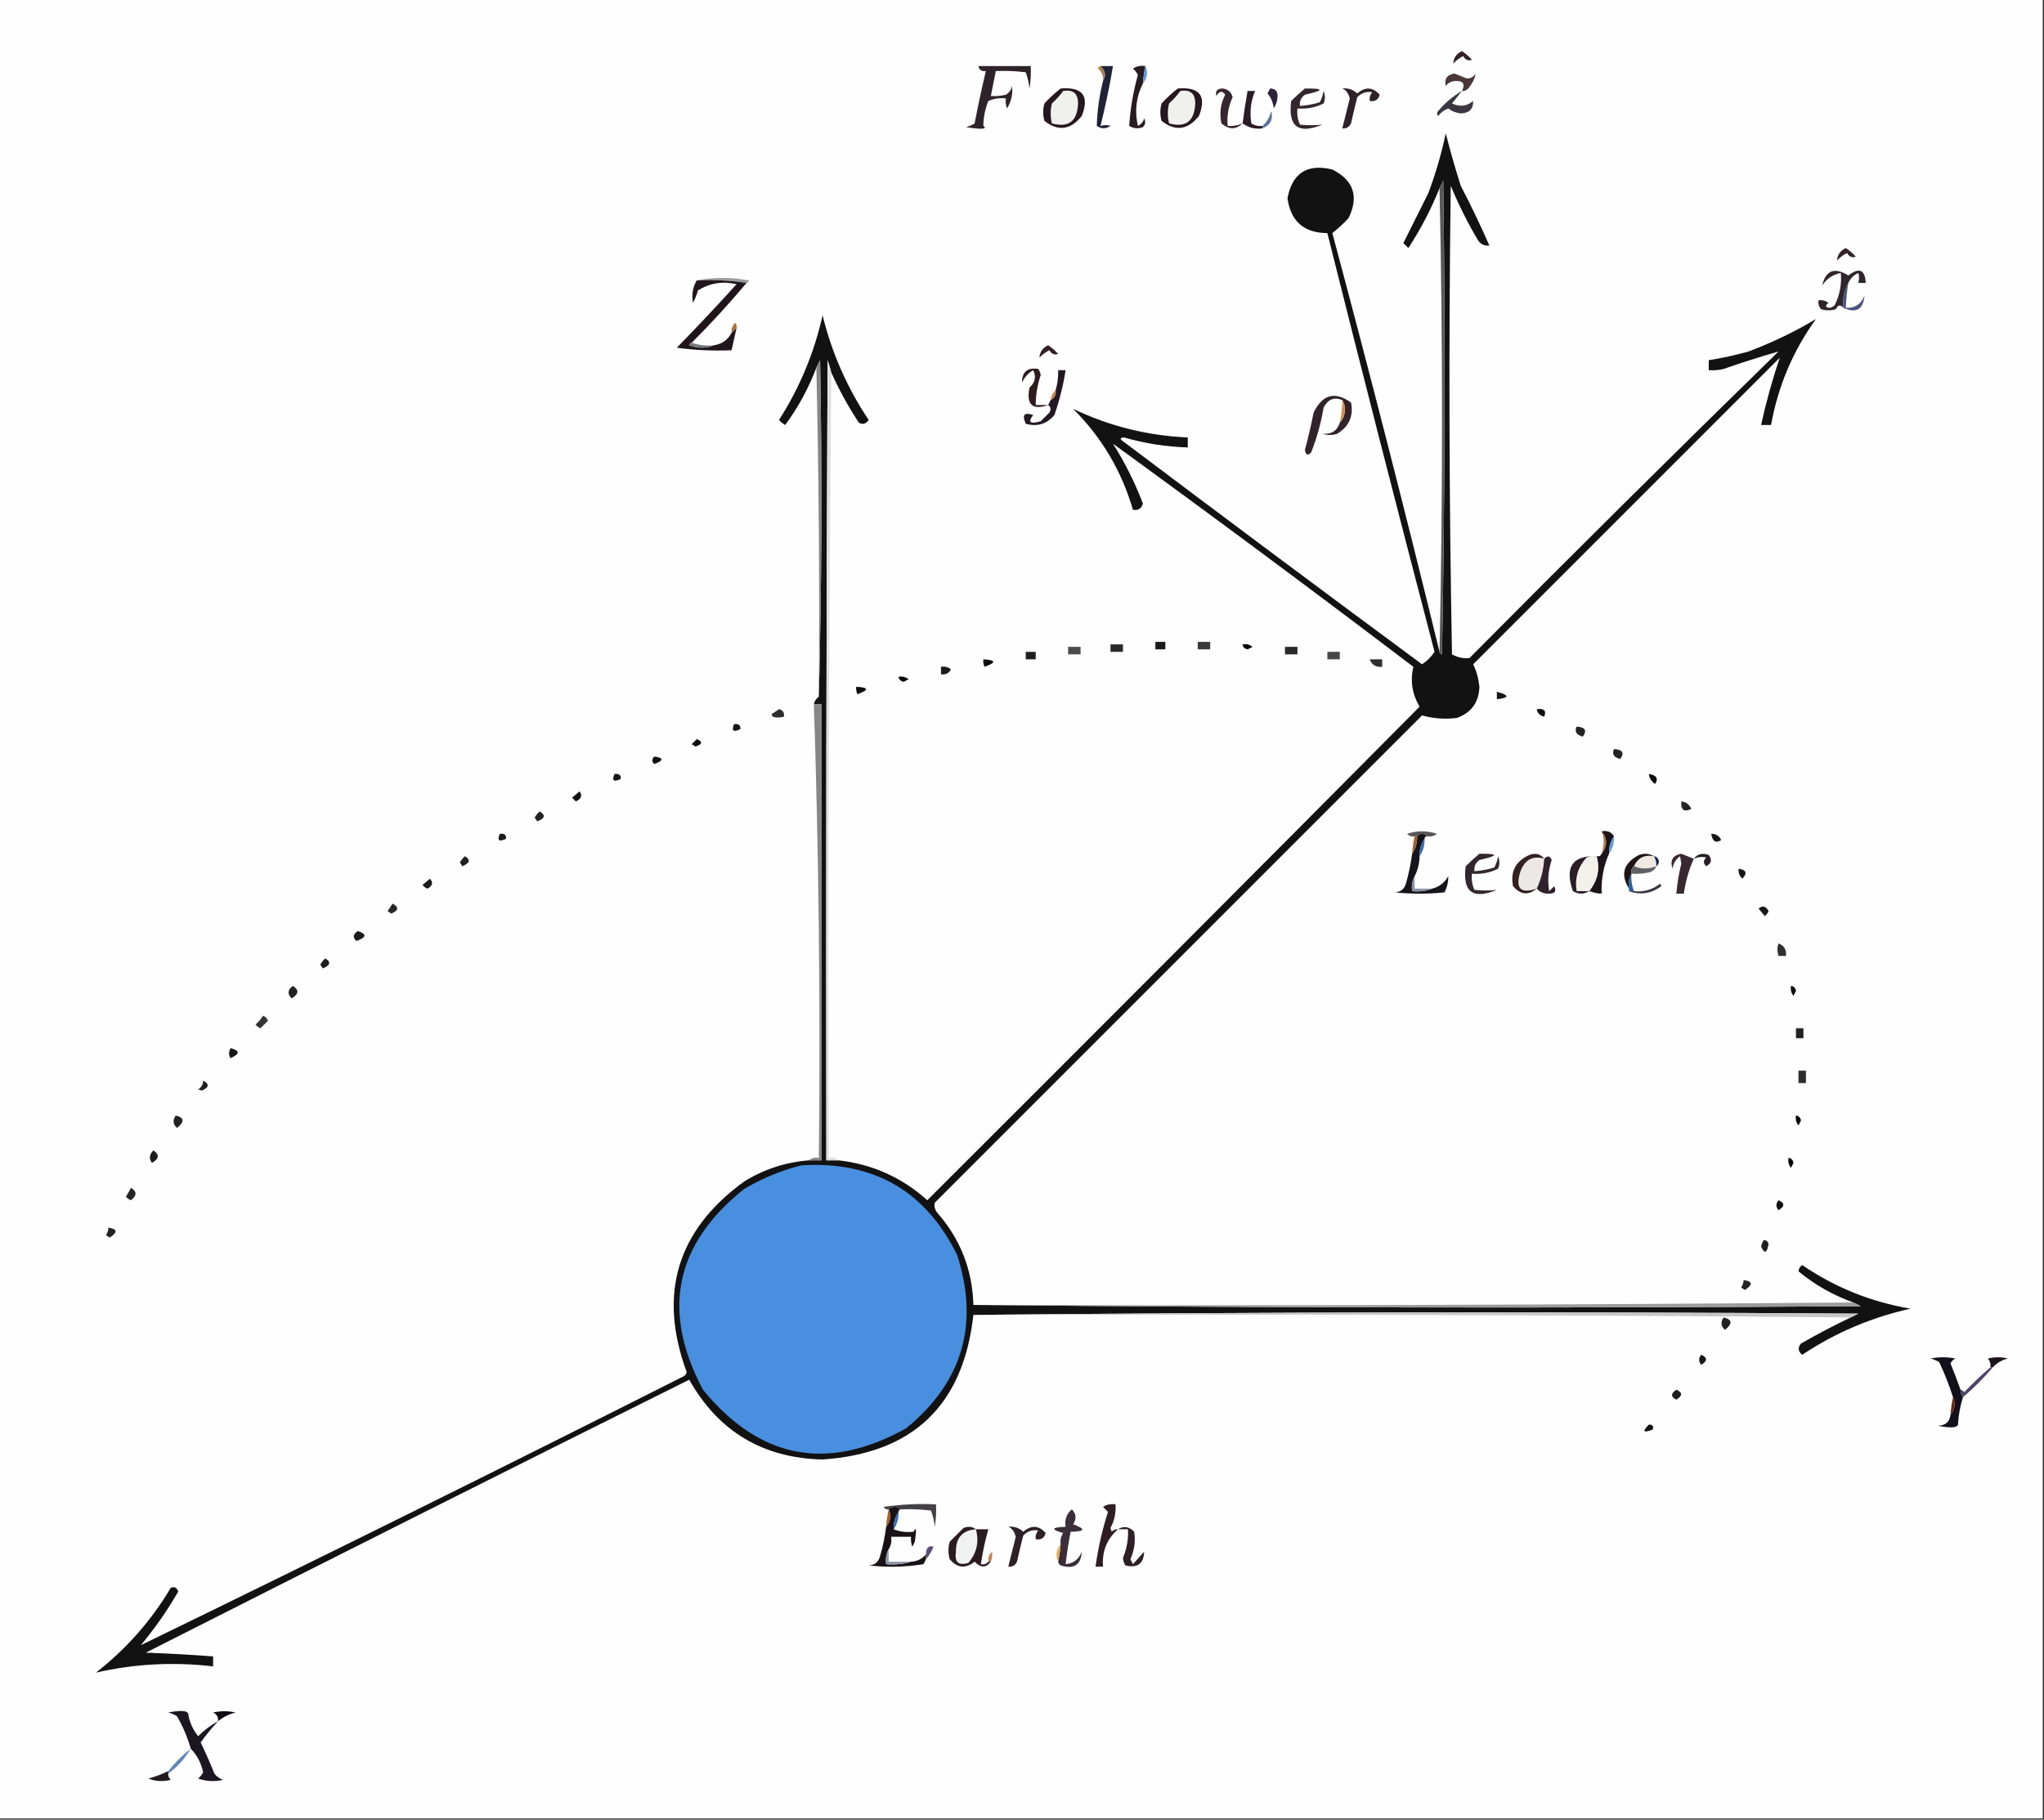 <?xml version="1.0" encoding="UTF-8"?>
<!DOCTYPE svg PUBLIC "-//W3C//DTD SVG 1.1//EN" "http://www.w3.org/Graphics/SVG/1.1/DTD/svg11.dtd">
<svg xmlns="http://www.w3.org/2000/svg" version="1.1" width="820px" height="730px" style="shape-rendering:geometricPrecision; text-rendering:geometricPrecision; image-rendering:optimizeQuality; fill-rule:evenodd; clip-rule:evenodd" xmlns:xlink="http://www.w3.org/1999/xlink">
<rect width="100%" height="100%" fill="#333333" stroke="none"/>
<g><path style="opacity:1" fill="#fefefe" d="M -0.5,-0.5 C 272.833,-0.5 546.167,-0.5 819.5,-0.5C 819.5,242.833 819.5,486.167 819.5,729.5C 546.167,729.5 272.833,729.5 -0.5,729.5C -0.5,486.167 -0.5,242.833 -0.5,-0.5 Z"/></g>
<g><path style="opacity:1" fill="#322127" d="M 586.5,20.5 C 587.962,21.458 589.295,22.624 590.5,24C 589.004,24.507 587.837,24.007 587,22.5C 585.488,23.257 584.154,24.257 583,25.5C 583.112,23.203 584.278,21.536 586.5,20.5 Z"/></g>
<g><path style="opacity:1" fill="#291c21" d="M 459.5,26.5 C 459.007,28.806 458.674,31.139 458.5,33.5C 455.795,38.84 455.128,44.507 456.5,50.5C 457.799,49.91 458.632,48.91 459,47.5C 459.684,48.784 459.517,49.95 458.5,51C 456.559,51.743 454.726,51.576 453,50.5C 453.456,43.597 454.623,36.764 456.5,30C 455.978,29.05 455.311,28.216 454.5,27.5C 456.045,26.548 457.712,26.215 459.5,26.5 Z"/></g>
<g><path style="opacity:1" fill="#2f232a" d="M 392.5,26.5 C 399.5,26.5 406.5,26.5 413.5,26.5C 413.665,29.518 413.498,32.518 413,35.5C 412.764,33.236 412.264,31.069 411.5,29C 407.514,28.501 403.514,28.334 399.5,28.5C 398.833,31.833 398.167,35.167 397.5,38.5C 399.527,38.662 401.527,38.495 403.5,38C 404.849,37.228 405.682,36.061 406,34.5C 406.388,37.685 405.721,40.685 404,43.5C 403.51,42.207 403.343,40.873 403.5,39.5C 401.076,39.192 398.743,39.526 396.5,40.5C 395.198,43.708 394.531,47.041 394.5,50.5C 396.233,51.84 393.9,52.007 387.5,51C 388.766,50.691 389.933,50.191 391,49.5C 392.345,42.454 393.845,35.454 395.5,28.5C 393.821,28.715 392.821,28.048 392.5,26.5 Z"/></g>
<g><path style="opacity:1" fill="#ac8153" d="M 441.5,26.5 C 443.51,28.317 443.843,30.317 442.5,32.5C 442.672,30.508 442.005,28.841 440.5,27.5C 440.624,26.893 440.957,26.56 441.5,26.5 Z"/></g>
<g><path style="opacity:1" fill="#483736" d="M 586.5,36.5 C 587.968,33.613 586.968,32.279 583.5,32.5C 582.006,32.709 580.839,33.376 580,34.5C 579.341,31.647 580.508,29.98 583.5,29.5C 585.167,30.167 586.833,30.833 588.5,31.5C 590.029,31.471 591.196,30.805 592,29.5C 591.602,31.631 590.602,33.631 589,35.5C 588.329,36.252 587.496,36.586 586.5,36.5 Z"/></g>
<g><path style="opacity:1" fill="#5d9ad6" d="M 459.5,26.5 C 460.645,28.953 460.312,31.287 458.5,33.5C 458.674,31.139 459.007,28.806 459.5,26.5 Z"/></g>
<g><path style="opacity:1" fill="#2a1b25" d="M 506.5,50.5 C 506.5,50.833 506.5,51.167 506.5,51.5C 503.487,51.893 500.82,51.226 498.5,49.5C 499.059,45.147 499.725,40.814 500.5,36.5C 501.5,36.5 502.5,36.5 503.5,36.5C 501.778,40.616 501.278,44.95 502,49.5C 503.356,50.38 504.856,50.714 506.5,50.5 Z"/></g>
<g><path style="opacity:1" fill="#2e2339" d="M 509.5,35.5 C 511.722,35.559 512.722,36.725 512.5,39C 512.375,40.627 511.875,42.127 511,43.5C 510.767,41.22 509.934,39.22 508.5,37.5C 508.863,36.816 509.196,36.15 509.5,35.5 Z"/></g>
<g><path style="opacity:1" fill="#32272e" d="M 523.5,35.5 C 531.322,35.413 531.322,36.246 523.5,38C 521.963,39.11 521.297,40.61 521.5,42.5C 524.216,42.322 526.883,41.822 529.5,41C 530.227,39.601 530.727,38.101 531,36.5C 531.667,38.167 531.667,39.833 531,41.5C 527.715,43.137 524.215,43.804 520.5,43.5C 520.244,45.792 520.577,47.959 521.5,50C 524.54,50.32 527.54,50.32 530.5,50C 520.821,53.983 516.654,50.816 518,40.5C 519.812,38.7 521.645,37.033 523.5,35.5 Z"/></g>
<g><path style="opacity:1" fill="#26181e" d="M 425.5,35.5 C 434.303,34.788 437.137,38.455 434,46.5C 429.51,52.143 424.51,52.81 419,48.5C 418.333,46.167 418.333,43.833 419,41.5C 421.063,39.266 423.229,37.266 425.5,35.5 Z"/></g>
<g><path style="opacity:1" fill="#f0f0ec" d="M 426.5,36.5 C 430.513,35.832 432.513,37.499 432.5,41.5C 432.175,48.682 428.675,51.348 422,49.5C 421.333,46.833 421.333,44.167 422,41.5C 423.707,39.962 425.207,38.296 426.5,36.5 Z"/></g>
<g><path style="opacity:1" fill="#26181e" d="M 472.5,35.5 C 481.303,34.788 484.137,38.455 481,46.5C 476.51,52.143 471.51,52.81 466,48.5C 465.333,46.167 465.333,43.833 466,41.5C 468.063,39.266 470.229,37.266 472.5,35.5 Z"/></g>
<g><path style="opacity:1" fill="#f0f0ec" d="M 473.5,36.5 C 477.513,35.832 479.513,37.499 479.5,41.5C 479.175,48.682 475.675,51.348 469,49.5C 468.333,46.833 468.333,44.167 469,41.5C 470.707,39.962 472.207,38.296 473.5,36.5 Z"/></g>
<g><path style="opacity:1" fill="#36262f" d="M 498.5,49.5 C 495.859,52.072 493.026,52.072 490,49.5C 489.148,45.482 489.648,41.649 491.5,38C 490.352,36.274 489.185,36.441 488,38.5C 487.462,36.527 488.296,35.527 490.5,35.5C 492.609,35.775 493.942,36.942 494.5,39C 492.815,42.638 492.149,46.471 492.5,50.5C 494.621,50.675 496.621,50.341 498.5,49.5 Z"/></g>
<g><path style="opacity:1" fill="#2e2127" d="M 538.5,35.5 C 540.827,35.247 542.827,35.914 544.5,37.5C 547.718,34.715 550.718,34.882 553.5,38C 552.968,40.02 551.635,40.853 549.5,40.5C 549.33,39.178 549.663,38.011 550.5,37C 548.212,36.583 546.212,37.249 544.5,39C 543.617,42.45 542.784,45.95 542,49.5C 541.29,50.973 540.124,51.64 538.5,51.5C 539.48,47.525 540.48,43.525 541.5,39.5C 540.923,37.346 539.923,36.012 538.5,35.5 Z"/></g>
<g><path style="opacity:1" fill="#3a3642" d="M 586.5,36.5 C 585.19,38.148 583.857,39.814 582.5,41.5C 585.612,42.983 588.445,42.65 591,40.5C 591.112,43.723 589.446,45.389 586,45.5C 584.135,45.294 582.468,44.628 581,43.5C 579.395,44.101 578.062,45.101 577,46.5C 576.333,45.833 576.333,45.167 577,44.5C 579.766,41.223 582.933,38.557 586.5,36.5 Z"/></g>
<g><path style="opacity:1" fill="#212236" d="M 441.5,26.5 C 443.167,26.5 444.833,26.5 446.5,26.5C 445.151,34.563 443.484,42.563 441.5,50.5C 443.109,50.094 444.443,50.094 445.5,50.5C 443.647,51.76 441.814,51.76 440,50.5C 440.178,44.442 441.011,38.442 442.5,32.5C 443.843,30.317 443.51,28.317 441.5,26.5 Z"/></g>
<g><path style="opacity:1" fill="#5e709e" d="M 506.5,51.5 C 506.5,51.167 506.5,50.833 506.5,50.5C 508.27,48.887 509.436,46.887 510,44.5C 510.864,47.813 509.698,50.146 506.5,51.5 Z"/></g>
<g><path style="opacity:1" fill="#121212" d="M 390.5,523.5 C 508.999,524.666 627.666,524.833 746.5,524C 745.473,523.487 744.473,522.987 743.5,522.5C 735.38,519.61 728.047,515.443 721.5,510C 721.63,508.941 722.13,508.108 723,507.5C 736.191,516.509 750.691,522.343 766.5,525C 750.862,528.437 736.362,534.603 723,543.5C 721.318,542.135 721.151,540.635 722.5,539C 729.067,535.217 735.734,531.717 742.5,528.5C 743.473,528.013 744.473,527.513 745.5,527C 626.999,526.167 508.666,526.334 390.5,527.5C 386.47,563.698 366.303,583.031 330,585.5C 306.057,584.949 288.223,574.282 276.5,553.5C 203.678,589.744 131.011,626.244 58.5,663C 67.52,663.319 76.52,663.819 85.5,664.5C 85.5,665.833 85.5,667.167 85.5,668.5C 69.596,666.637 53.929,667.47 38.5,671C 50.674,661.498 60.674,650.165 68.5,637C 69.965,636.399 70.965,636.899 71.5,638.5C 67.116,646.103 62.116,653.27 56.5,660C 129.299,624.601 201.966,588.601 274.5,552C 274.957,551.586 275.291,551.086 275.5,550.5C 263.921,519.08 271.588,493.58 298.5,474C 306.502,469.055 315.168,466.221 324.5,465.5C 326.167,465.5 327.833,465.5 329.5,465.5C 329.5,404.5 329.5,343.5 329.5,282.5C 328.5,282.5 327.5,282.5 326.5,282.5C 326.782,281.222 327.449,280.222 328.5,279.5C 329.665,234.669 329.831,189.669 329,144.5C 328.487,145.527 327.987,146.527 327.5,147.5C 324.375,155.752 320.208,163.419 315,170.5C 314.075,169.953 313.242,169.287 312.5,168.5C 320.794,155.573 326.627,141.573 330,126.5C 333.699,141.566 339.865,155.566 348.5,168.5C 347.295,170.138 345.962,170.471 344.5,169.5C 340.313,163.127 336.647,156.461 333.5,149.5C 333.108,147.821 332.608,146.154 332,144.5C 331.5,251.499 331.333,358.499 331.5,465.5C 333.167,465.5 334.833,465.5 336.5,465.5C 350.083,467.078 361.916,472.411 372,481.5C 438.014,415.653 503.847,349.653 569.5,283.5C 566.524,278.462 565.691,273.129 567,267.5C 526.993,237.119 486.826,207.285 446.5,178C 451.291,185.582 455.291,193.582 458.5,202C 457.968,204.02 456.635,204.853 454.5,204.5C 449.969,188.936 441.969,175.436 430.5,164C 444.921,170.939 460.254,174.772 476.5,175.5C 476.5,176.833 476.5,178.167 476.5,179.5C 467.827,179.237 459.327,177.904 451,175.5C 449.278,175.611 449.112,176.111 450.5,177C 490.359,207.026 530.359,236.859 570.5,266.5C 572.527,265.139 574.194,263.473 575.5,261.5C 560.85,205.566 546.517,149.566 532.5,93.5C 523.149,93.486 517.816,88.819 516.5,79.5C 518.442,69.401 524.442,65.567 534.5,68C 543.059,72.343 545.225,78.843 541,87.5C 538.957,89.712 536.791,91.712 534.5,93.5C 549.458,149.333 563.792,205.333 577.5,261.5C 577.56,262.043 577.893,262.376 578.5,262.5C 579.667,199.169 579.833,135.836 579,72.5C 578.487,73.527 577.987,74.527 577.5,75.5C 574.139,83.887 569.973,91.887 565,99.5C 564.333,98.833 563.667,98.167 563,97.5C 566.245,91.01 569.578,84.343 573,77.5C 575.943,69.672 578.276,61.672 580,53.5C 581.789,60.536 583.789,67.536 586,74.5C 590.123,82.411 593.956,90.411 597.5,98.5C 595.61,98.704 594.11,98.037 593,96.5C 588.806,89.445 585.139,82.112 582,74.5C 581.167,137.169 581.333,199.836 582.5,262.5C 584.735,263.752 587.069,264.252 589.5,264C 630.528,222.639 671.861,181.639 713.5,141C 706.204,143.097 698.871,145.43 691.5,148C 689.527,148.495 687.527,148.662 685.5,148.5C 685.5,147.167 685.5,145.833 685.5,144.5C 690.859,143.666 696.193,142.5 701.5,141C 711.072,137.377 720.072,133.044 728.5,128C 719.299,140.758 713.299,154.925 710.5,170.5C 709.167,170.5 707.833,170.5 706.5,170.5C 708.528,161.265 711.028,152.265 714,143.5C 673,184.5 632,225.5 591,266.5C 592.321,269.206 593.154,272.206 593.5,275.5C 593.317,281.701 590.317,285.868 584.5,288C 579.677,288.609 575.01,288.276 570.5,287C 505.333,352.167 440.167,417.333 375,482.5C 374.685,483.908 375.018,485.241 376,486.5C 385.27,497.048 390.103,509.382 390.5,523.5 Z"/></g>
<g><path style="opacity:1" fill="#585858" d="M 577.5,261.5 C 578.833,199.5 578.833,137.5 577.5,75.5C 577.987,74.527 578.487,73.527 579,72.5C 579.833,135.836 579.667,199.169 578.5,262.5C 577.893,262.376 577.56,262.043 577.5,261.5 Z"/></g>
<g><path style="opacity:1" fill="#322127" d="M 740.5,99.5 C 741.962,100.458 743.295,101.624 744.5,103C 743.004,103.507 741.837,103.007 741,101.5C 739.488,102.257 738.154,103.257 737,104.5C 737.112,102.203 738.278,100.536 740.5,99.5 Z"/></g>
<g><path style="opacity:1" fill="#2f252b" d="M 741.5,113.5 C 739.825,116.507 739.159,119.84 739.5,123.5C 738.352,122.105 737.352,122.272 736.5,124C 734.5,124.667 732.5,124.667 730.5,124C 729.663,122.989 729.33,121.822 729.5,120.5C 730.978,120.238 732.311,120.571 733.5,121.5C 732.106,122.687 732.273,123.354 734,123.5C 734.772,123.355 735.439,123.022 736,122.5C 738.053,118.414 738.887,114.08 738.5,109.5C 735.386,110.091 732.886,111.758 731,114.5C 732.465,108.421 735.965,107.088 741.5,110.5C 745.887,107.169 748.22,108.169 748.5,113.5C 747.5,113.5 746.5,113.5 745.5,113.5C 745.906,111.891 745.906,110.557 745.5,109.5C 743.625,110.409 742.292,111.743 741.5,113.5 Z"/></g>
<g><path style="opacity:1" fill="#9a9a9f" d="M 279.5,112.5 C 286.344,111.181 293.344,111.181 300.5,112.5C 300.376,113.107 300.043,113.44 299.5,113.5C 293.021,112.509 286.354,112.176 279.5,112.5 Z"/></g>
<g><path style="opacity:1" fill="#20151a" d="M 279.5,112.5 C 286.354,112.176 293.021,112.509 299.5,113.5C 292.535,121.8 285.202,129.8 277.5,137.5C 276.957,137.56 276.624,137.893 276.5,138.5C 279.98,139.806 283.313,139.806 286.5,138.5C 289.669,137.998 292.002,136.331 293.5,133.5C 294.167,132.833 294.833,132.167 295.5,131.5C 294.833,134.5 294.167,137.5 293.5,140.5C 286.137,140.831 278.803,140.497 271.5,139.5C 279.683,131.151 287.683,122.651 295.5,114C 289.877,112.724 284.71,113.557 280,116.5C 279.529,118.246 278.862,119.913 278,121.5C 277.424,118.228 277.924,115.228 279.5,112.5 Z"/></g>
<g><path style="opacity:1" fill="#4a537c" d="M 741.5,113.5 C 740.949,116.807 740.616,120.14 740.5,123.5C 744.17,123.673 746.67,122.007 748,118.5C 747.508,124.16 744.675,125.827 739.5,123.5C 739.159,119.84 739.825,116.507 741.5,113.5 Z"/></g>
<g><path style="opacity:1" fill="#b27038" d="M 295.5,131.5 C 294.833,132.167 294.167,132.833 293.5,133.5C 293.312,131.897 293.812,130.563 295,129.5C 295.464,130.094 295.631,130.761 295.5,131.5 Z"/></g>
<g><path style="opacity:1" fill="#757779" d="M 277.5,137.5 C 280.287,138.477 283.287,138.81 286.5,138.5C 283.313,139.806 279.98,139.806 276.5,138.5C 276.624,137.893 276.957,137.56 277.5,137.5 Z"/></g>
<g><path style="opacity:1" fill="#322127" d="M 420.5,138.5 C 421.962,139.458 423.295,140.624 424.5,142C 423.004,142.507 421.837,142.007 421,140.5C 419.488,141.257 418.154,142.257 417,143.5C 417.112,141.203 418.278,139.536 420.5,138.5 Z"/></g>
<g><path style="opacity:1" fill="#858585" d="M 328.5,279.5 C 328.832,235.33 328.499,191.33 327.5,147.5C 327.987,146.527 328.487,145.527 329,144.5C 329.831,189.669 329.665,234.669 328.5,279.5 Z"/></g>
<g><path style="opacity:1" fill="#dedede" d="M 333.5,149.5 C 332.501,254.332 332.167,359.332 332.5,464.5C 334.099,464.232 335.432,464.566 336.5,465.5C 334.833,465.5 333.167,465.5 331.5,465.5C 331.333,358.499 331.5,251.499 332,144.5C 332.608,146.154 333.108,147.821 333.5,149.5 Z"/></g>
<g><path style="opacity:1" fill="#2e1b20" d="M 420.5,162.5 C 414.158,164.665 411.658,162.332 413,155.5C 415.26,153.47 415.76,151.137 414.5,148.5C 412.473,149.693 410.973,151.36 410,153.5C 409.983,149.188 412.15,147.355 416.5,148C 417.059,148.725 417.392,149.558 417.5,150.5C 416.191,154.4 415.524,158.4 415.5,162.5C 417.167,162.5 418.833,162.5 420.5,162.5 Z"/></g>
<g><path style="opacity:1" fill="#ca8b48" d="M 423.5,156.5 C 423.771,158.38 423.104,159.713 421.5,160.5C 421.66,158.847 422.326,157.514 423.5,156.5 Z"/></g>
<g><path style="opacity:1" fill="#231922" d="M 420.5,162.5 C 420.833,161.833 421.167,161.167 421.5,160.5C 423.104,159.713 423.771,158.38 423.5,156.5C 424.265,153.904 424.599,151.237 424.5,148.5C 425.5,148.5 426.5,148.5 427.5,148.5C 426.533,154.64 425.033,160.64 423,166.5C 419.95,170.13 416.117,171.297 411.5,170C 409.912,166.425 410.912,165.258 414.5,166.5C 412.197,169.402 413.197,170.236 417.5,169C 418.667,167.833 419.833,166.667 421,165.5C 421.74,164.251 421.573,163.251 420.5,162.5 Z"/></g>
<g><path style="opacity:1" fill="#322229" d="M 537.5,169.5 C 538.94,168.054 539.607,166.221 539.5,164C 539.486,162.615 539.152,161.449 538.5,160.5C 535.267,159.156 532.767,160.156 531,163.5C 529.956,169.676 528.289,175.676 526,181.5C 524.658,182.902 523.824,182.569 523.5,180.5C 524.824,175.536 525.991,170.536 527,165.5C 530.589,158.188 535.589,156.855 542,161.5C 543.064,166.878 541.231,171.044 536.5,174C 534.5,174.667 532.5,174.667 530.5,174C 534.144,174.336 536.477,172.836 537.5,169.5 Z"/></g>
<g><path style="opacity:1" fill="#d58d46" d="M 538.5,160.5 C 539.152,161.449 539.486,162.615 539.5,164C 539.607,166.221 538.94,168.054 537.5,169.5C 538.159,166.545 538.492,163.545 538.5,160.5 Z"/></g>
<g><path style="opacity:1" fill="#282828" d="M 445.5,258.5 C 447.167,258.5 448.833,258.5 450.5,258.5C 450.5,259.5 450.5,260.5 450.5,261.5C 448.833,261.5 447.167,261.5 445.5,261.5C 445.5,260.5 445.5,259.5 445.5,258.5 Z"/></g>
<g><path style="opacity:1" fill="#1b1b1b" d="M 463.5,257.5 C 464.833,257.5 466.167,257.5 467.5,257.5C 467.5,258.5 467.5,259.5 467.5,260.5C 466.167,260.5 464.833,260.5 463.5,260.5C 463.5,259.5 463.5,258.5 463.5,257.5 Z"/></g>
<g><path style="opacity:1" fill="#000000" d="M 498.5,258.5 C 499.978,258.238 501.311,258.571 502.5,259.5C 501.833,259.833 501.167,260.167 500.5,260.5C 499.287,260.253 498.62,259.586 498.5,258.5 Z"/></g>
<g><path style="opacity:1" fill="#4b4b4b" d="M 428.5,259.5 C 430.167,259.5 431.833,259.5 433.5,259.5C 433.5,260.5 433.5,261.5 433.5,262.5C 431.833,262.5 430.167,262.5 428.5,262.5C 428.5,261.5 428.5,260.5 428.5,259.5 Z"/></g>
<g><path style="opacity:1" fill="#3a3a3a" d="M 480.5,257.5 C 482.167,257.5 483.833,257.5 485.5,257.5C 485.5,258.5 485.5,259.5 485.5,260.5C 483.833,260.5 482.167,260.5 480.5,260.5C 480.5,259.5 480.5,258.5 480.5,257.5 Z"/></g>
<g><path style="opacity:1" fill="#292929" d="M 515.5,259.5 C 517.167,259.5 518.833,259.5 520.5,259.5C 520.5,260.5 520.5,261.5 520.5,262.5C 518.833,262.5 517.167,262.5 515.5,262.5C 515.5,261.5 515.5,260.5 515.5,259.5 Z"/></g>
<g><path style="opacity:1" fill="#1e1e1e" d="M 411.5,261.5 C 412.833,261.5 414.167,261.5 415.5,261.5C 415.5,262.5 415.5,263.5 415.5,264.5C 414.167,264.5 412.833,264.5 411.5,264.5C 411.5,263.5 411.5,262.5 411.5,261.5 Z"/></g>
<g><path style="opacity:1" fill="#474747" d="M 532.5,261.5 C 534.167,261.5 535.833,261.5 537.5,261.5C 537.5,262.5 537.5,263.5 537.5,264.5C 535.833,264.5 534.167,264.5 532.5,264.5C 532.5,263.5 532.5,262.5 532.5,261.5 Z"/></g>
<g><path style="opacity:1" fill="#0c0c0c" d="M 394.5,264.5 C 399.579,264.782 399.746,265.782 395,267.5C 394.517,266.552 394.351,265.552 394.5,264.5 Z"/></g>
<g><path style="opacity:1" fill="#2e2e2e" d="M 549.5,264.5 C 551.167,264.5 552.833,264.5 554.5,264.5C 554.5,265.5 554.5,266.5 554.5,267.5C 551.966,267.741 550.3,266.741 549.5,264.5 Z"/></g>
<g><path style="opacity:1" fill="#1b1b1b" d="M 377.5,267.5 C 378.978,267.238 380.311,267.571 381.5,268.5C 380.68,270.111 379.346,270.778 377.5,270.5C 377.5,269.5 377.5,268.5 377.5,267.5 Z"/></g>
<g><path style="opacity:1" fill="#030303" d="M 360.5,271.5 C 361.978,271.238 363.311,271.571 364.5,272.5C 363.833,272.833 363.167,273.167 362.5,273.5C 361.287,273.253 360.62,272.586 360.5,271.5 Z"/></g>
<g><path style="opacity:1" fill="#0e0e0e" d="M 343.5,275.5 C 348.579,275.782 348.746,276.782 344,278.5C 343.517,277.552 343.351,276.552 343.5,275.5 Z"/></g>
<g><path style="opacity:1" fill="#161616" d="M 600.5,277.5 C 605.639,278.941 605.639,279.941 600.5,280.5C 600.5,279.5 600.5,278.5 600.5,277.5 Z"/></g>
<g><path style="opacity:1" fill="#868686" d="M 326.5,282.5 C 327.5,282.5 328.5,282.5 329.5,282.5C 329.5,343.5 329.5,404.5 329.5,465.5C 327.833,465.5 326.167,465.5 324.5,465.5C 325.568,464.566 326.901,464.232 328.5,464.5C 329.157,403.618 328.49,342.952 326.5,282.5 Z"/></g>
<g><path style="opacity:1" fill="#0d0d0d" d="M 616.5,284.5 C 619.462,284.117 620.462,285.117 619.5,287.5C 617.787,287.121 616.787,286.121 616.5,284.5 Z"/></g>
<g><path style="opacity:1" fill="#2d2d2d" d="M 312.5,284.5 C 314.048,284.821 314.715,285.821 314.5,287.5C 312.799,287.966 311.299,287.966 310,287.5C 309.833,287.167 309.667,286.833 309.5,286.5C 310.602,285.824 311.602,285.158 312.5,284.5 Z"/></g>
<g><path style="opacity:1" fill="#151515" d="M 294.5,290.5 C 296.355,290.272 297.188,290.939 297,292.5C 294.192,293.86 293.359,293.193 294.5,290.5 Z"/></g>
<g><path style="opacity:1" fill="#232323" d="M 632.5,291.5 C 635.924,291.698 636.758,293.032 635,295.5C 632.423,294.835 631.59,293.501 632.5,291.5 Z"/></g>
<g><path style="opacity:1" fill="#101010" d="M 279.5,296.5 C 282.028,297.518 281.861,298.518 279,299.5C 278.5,299.167 278,298.833 277.5,298.5C 278.243,297.818 278.909,297.151 279.5,296.5 Z"/></g>
<g><path style="opacity:1" fill="#232323" d="M 647.5,300.5 C 650.924,300.698 651.758,302.032 650,304.5C 647.423,303.835 646.59,302.501 647.5,300.5 Z"/></g>
<g><path style="opacity:1" fill="#0e0e0e" d="M 262.5,303.5 C 266.339,304.05 266.339,305.05 262.5,306.5C 261.438,305.575 261.438,304.575 262.5,303.5 Z"/></g>
<g><path style="opacity:1" fill="#161616" d="M 246.5,310.5 C 248.355,310.272 249.188,310.939 249,312.5C 246.192,313.86 245.359,313.193 246.5,310.5 Z"/></g>
<g><path style="opacity:1" fill="#0a0a0a" d="M 661.5,310.5 C 664.564,310.981 665.398,312.314 664,314.5C 662.519,313.529 661.685,312.196 661.5,310.5 Z"/></g>
<g><path style="opacity:1" fill="#111111" d="M 232.5,317.5 C 233.71,319.176 233.21,320.51 231,321.5C 230.5,321 230,320.5 229.5,320C 230.571,319.148 231.571,318.315 232.5,317.5 Z"/></g>
<g><path style="opacity:1" fill="#242424" d="M 674.5,321.5 C 676.384,321.712 677.717,322.712 678.5,324.5C 675.581,325.932 674.248,324.932 674.5,321.5 Z"/></g>
<g><path style="opacity:1" fill="#232323" d="M 216.5,325.5 C 219.013,327.013 218.68,328.346 215.5,329.5C 215.167,329 214.833,328.5 214.5,328C 215.056,326.989 215.722,326.156 216.5,325.5 Z"/></g>
<g><path style="opacity:1" fill="#5b5756" d="M 572.5,335.5 C 571.167,334.167 569.833,334.167 568.5,335.5C 568.167,335.5 567.833,335.5 567.5,335.5C 566.325,335.719 565.325,335.386 564.5,334.5C 568.5,333.167 572.5,333.167 576.5,334.5C 575.311,335.429 573.978,335.762 572.5,335.5 Z"/></g>
<g><path style="opacity:1" fill="#1e1318" d="M 642.5,333.5 C 644.781,333.077 646.448,333.744 647.5,335.5C 646.076,337.515 645.41,339.848 645.5,342.5C 643.421,347.169 642.421,352.169 642.5,357.5C 643.306,358.779 641.639,358.779 637.5,357.5C 640.941,353.309 641.941,348.642 640.5,343.5C 641.492,343.672 642.158,343.338 642.5,342.5C 644.918,339.448 644.918,336.448 642.5,333.5 Z"/></g>
<g><path style="opacity:1" fill="#1a1a1a" d="M 200.5,334.5 C 202.355,334.272 203.188,334.939 203,336.5C 200.192,337.86 199.359,337.193 200.5,334.5 Z"/></g>
<g><path style="opacity:1" fill="#17131a" d="M 572.5,335.5 C 571.833,335.5 571.5,335.833 571.5,336.5C 570.076,338.515 569.41,340.848 569.5,343.5C 569.435,346.428 568.768,349.095 567.5,351.5C 566.539,353.265 566.205,355.265 566.5,357.5C 569.385,357.806 572.052,357.473 574.5,356.5C 577.365,355.809 579.532,354.142 581,351.5C 581.067,353.735 580.567,355.902 579.5,358C 572.833,358.667 566.167,358.667 559.5,358C 561.848,357.89 563.348,356.723 564,354.5C 565.154,350.553 565.987,346.553 566.5,342.5C 567.924,340.485 568.59,338.152 568.5,335.5C 569.833,334.167 571.167,334.167 572.5,335.5 Z"/></g>
<g><path style="opacity:1" fill="#aa7545" d="M 642.5,333.5 C 644.918,336.448 644.918,339.448 642.5,342.5C 643.668,339.073 643.668,336.073 642.5,333.5 Z"/></g>
<g><path style="opacity:1" fill="#161616" d="M 686.5,334.5 C 688.359,334.461 689.692,335.294 690.5,337C 688.314,338.398 686.981,337.564 686.5,334.5 Z"/></g>
<g><path style="opacity:1" fill="#a65e26" d="M 567.5,335.5 C 567.833,335.5 568.167,335.5 568.5,335.5C 568.59,338.152 567.924,340.485 566.5,342.5C 566.674,340.139 567.007,337.806 567.5,335.5 Z"/></g>
<g><path style="opacity:1" fill="#5e9ad7" d="M 647.5,335.5 C 647.59,338.152 646.924,340.485 645.5,342.5C 645.41,339.848 646.076,337.515 647.5,335.5 Z"/></g>
<g><path style="opacity:1" fill="#366db4" d="M 571.5,336.5 C 571.59,339.152 570.924,341.485 569.5,343.5C 569.41,340.848 570.076,338.515 571.5,336.5 Z"/></g>
<g><path style="opacity:1" fill="#202020" d="M 186.5,343.5 C 188.885,344.867 188.552,346.201 185.5,347.5C 185.167,347 184.833,346.5 184.5,346C 185.056,344.989 185.722,344.156 186.5,343.5 Z"/></g>
<g><path style="opacity:1" fill="#392830" d="M 679.5,344.5 C 677.546,348.906 676.212,353.572 675.5,358.5C 674.5,358.5 673.5,358.5 672.5,358.5C 672.844,354.456 673.51,350.456 674.5,346.5C 674.333,345.5 674.167,344.5 674,343.5C 672.26,344.716 671.26,346.382 671,348.5C 669.859,345.143 671.025,343.143 674.5,342.5C 676.177,343.187 677.844,343.854 679.5,344.5 Z"/></g>
<g><path style="opacity:1" fill="#ece8e5" d="M 619.5,344.5 C 619.252,348.757 618.252,352.757 616.5,356.5C 609.918,358.679 607.751,356.345 610,349.5C 611.805,344.798 614.972,343.132 619.5,344.5 Z"/></g>
<g><path style="opacity:1" fill="#f4f1eb" d="M 640.5,343.5 C 641.941,348.642 640.941,353.309 637.5,357.5C 635.833,357.5 634.167,357.5 632.5,357.5C 631.702,352.285 633.036,347.785 636.5,344C 637.793,343.51 639.127,343.343 640.5,343.5 Z"/></g>
<g><path style="opacity:1" fill="#efe8e1" d="M 663.5,343.5 C 664.234,344.708 664.567,346.041 664.5,347.5C 661.362,348.681 658.362,348.681 655.5,347.5C 657.073,344.107 659.74,342.774 663.5,343.5 Z"/></g>
<g><path style="opacity:1" fill="#291d26" d="M 679.5,344.5 C 681.011,342.559 683.011,342.059 685.5,343C 686.93,344.88 686.596,346.38 684.5,347.5C 683.269,346.349 683.269,345.183 684.5,344C 682.803,343.616 681.137,343.782 679.5,344.5 Z"/></g>
<g><path style="opacity:1" fill="#141f52" d="M 663.5,343.5 C 664.586,343.62 665.253,344.287 665.5,345.5C 665.457,346.416 665.124,347.083 664.5,347.5C 664.567,346.041 664.234,344.708 663.5,343.5 Z"/></g>
<g><path style="opacity:1" fill="#32272e" d="M 593.5,342.5 C 601.322,342.413 601.322,343.246 593.5,345C 591.963,346.11 591.297,347.61 591.5,349.5C 594.216,349.322 596.883,348.822 599.5,348C 600.227,346.601 600.727,345.101 601,343.5C 601.667,345.167 601.667,346.833 601,348.5C 597.715,350.137 594.215,350.804 590.5,350.5C 590.244,352.792 590.577,354.959 591.5,357C 594.54,357.32 597.54,357.32 600.5,357C 590.821,360.983 586.654,357.816 588,347.5C 589.812,345.7 591.645,344.033 593.5,342.5 Z"/></g>
<g><path style="opacity:1" fill="#1f1415" d="M 663.5,343.5 C 659.74,342.774 657.073,344.107 655.5,347.5C 654.596,348.209 654.263,349.209 654.5,350.5C 653.539,352.265 653.205,354.265 653.5,356.5C 649.967,350.74 651.3,346.24 657.5,343C 659.712,342.211 661.712,342.378 663.5,343.5 Z"/></g>
<g><path style="opacity:1" fill="#2a1e27" d="M 640.5,343.5 C 639.127,343.343 637.793,343.51 636.5,344C 633.036,347.785 631.702,352.285 632.5,357.5C 634.167,357.5 635.833,357.5 637.5,357.5C 635.44,358.811 633.274,358.811 631,357.5C 627.643,347.801 630.809,343.135 640.5,343.5 Z"/></g>
<g><path style="opacity:1" fill="#332121" d="M 619.5,344.5 C 614.972,343.132 611.805,344.798 610,349.5C 607.751,356.345 609.918,358.679 616.5,356.5C 613.161,359.312 609.995,358.979 607,355.5C 605.843,349.649 608.009,345.482 613.5,343C 615.989,342.059 617.989,342.559 619.5,344.5 Z"/></g>
<g><path style="opacity:1" fill="#161616" d="M 697.5,348.5 C 700.569,348.963 701.069,350.296 699,352.5C 697.812,351.437 697.312,350.103 697.5,348.5 Z"/></g>
<g><path style="opacity:1" fill="#5f6066" d="M 655.5,347.5 C 658.362,348.681 661.362,348.681 664.5,347.5C 663.942,348.79 662.942,349.623 661.5,350C 659.19,350.497 656.857,350.663 654.5,350.5C 654.263,349.209 654.596,348.209 655.5,347.5 Z"/></g>
<g><path style="opacity:1" fill="#2f222c" d="M 616.5,356.5 C 618.252,352.757 619.252,348.757 619.5,344.5C 620.824,343.15 621.824,343.317 622.5,345C 621.105,349.163 620.772,353.329 621.5,357.5C 622.167,356.833 622.833,356.167 623.5,355.5C 624.571,357.624 623.737,358.624 621,358.5C 619.167,358.481 617.667,357.815 616.5,356.5 Z"/></g>
<g><path style="opacity:1" fill="#1a1a1a" d="M 172.5,352.5 C 173.867,354.093 173.534,355.426 171.5,356.5C 170.692,356.192 170.025,355.692 169.5,355C 170.571,354.148 171.571,353.315 172.5,352.5 Z"/></g>
<g><path style="opacity:1" fill="#265da5" d="M 654.5,350.5 C 654.298,352.95 654.631,355.283 655.5,357.5C 654.833,357.5 654.167,357.5 653.5,357.5C 653.5,357.167 653.5,356.833 653.5,356.5C 653.205,354.265 653.539,352.265 654.5,350.5 Z"/></g>
<g><path style="opacity:1" fill="#8893a6" d="M 567.5,351.5 C 567.5,353.167 567.5,354.833 567.5,356.5C 569.833,356.5 572.167,356.5 574.5,356.5C 572.052,357.473 569.385,357.806 566.5,357.5C 566.205,355.265 566.539,353.265 567.5,351.5 Z"/></g>
<g><path style="opacity:1" fill="#373441" d="M 653.5,357.5 C 654.167,357.5 654.833,357.5 655.5,357.5C 659.422,357.931 662.922,356.931 666,354.5C 666.167,354.833 666.333,355.167 666.5,355.5C 662.42,358.505 658.086,359.172 653.5,357.5 Z"/></g>
<g><path style="opacity:1" fill="#262626" d="M 157.5,362.5 C 160.101,363.922 159.934,365.256 157,366.5C 156.5,366.167 156,365.833 155.5,365.5C 156.193,364.482 156.859,363.482 157.5,362.5 Z"/></g>
<g><path style="opacity:1" fill="#181818" d="M 705.5,364.5 C 707.093,363.133 708.426,363.466 709.5,365.5C 709.192,366.308 708.692,366.975 708,367.5C 707.148,366.429 706.315,365.429 705.5,364.5 Z"/></g>
<g><path style="opacity:1" fill="#1c1c1c" d="M 143.5,373.5 C 147.271,374.676 147.104,376.01 143,377.5C 141.413,376.154 141.58,374.821 143.5,373.5 Z"/></g>
<g><path style="opacity:1" fill="#2f2f2f" d="M 713.5,378.5 C 715.741,379.3 716.741,380.966 716.5,383.5C 715.5,383.5 714.5,383.5 713.5,383.5C 712.929,381.64 712.929,379.973 713.5,378.5 Z"/></g>
<g><path style="opacity:1" fill="#1d1d1d" d="M 130.5,384.5 C 132.885,385.867 132.552,387.201 129.5,388.5C 129.167,388 128.833,387.5 128.5,387C 129.056,385.989 129.722,385.156 130.5,384.5 Z"/></g>
<g><path style="opacity:1" fill="#232323" d="M 117.5,395.5 C 120.052,397.163 119.886,398.83 117,400.5C 115.198,398.727 115.365,397.06 117.5,395.5 Z"/></g>
<g><path style="opacity:1" fill="#0b0b0b" d="M 718.5,395.5 C 719.586,395.62 720.253,396.287 720.5,397.5C 720.167,398.167 719.833,398.833 719.5,399.5C 718.571,398.311 718.238,396.978 718.5,395.5 Z"/></g>
<g><path style="opacity:1" fill="#343434" d="M 105.5,407.5 C 106.478,407.811 107.145,408.478 107.5,409.5C 106.5,410.5 105.5,411.5 104.5,412.5C 103.692,412.192 103.025,411.692 102.5,411C 103.71,409.961 104.71,408.794 105.5,407.5 Z"/></g>
<g><path style="opacity:1" fill="#222222" d="M 720.5,412.5 C 721.5,412.5 722.5,412.5 723.5,412.5C 723.5,413.833 723.5,415.167 723.5,416.5C 722.5,416.5 721.5,416.5 720.5,416.5C 720.5,415.167 720.5,413.833 720.5,412.5 Z"/></g>
<g><path style="opacity:1" fill="#151515" d="M 92.5,420.5 C 96.308,421.439 96.308,422.772 92.5,424.5C 91.708,423.3 91.708,421.967 92.5,420.5 Z"/></g>
<g><path style="opacity:1" fill="#2d2d2d" d="M 721.5,429.5 C 722.5,429.5 723.5,429.5 724.5,429.5C 724.5,431.167 724.5,432.833 724.5,434.5C 723.5,434.5 722.5,434.5 721.5,434.5C 721.5,432.833 721.5,431.167 721.5,429.5 Z"/></g>
<g><path style="opacity:1" fill="#202020" d="M 81.5,433.5 C 84.101,434.922 83.934,436.256 81,437.5C 80.5,437.333 80,437.167 79.5,437C 80.823,436.184 81.489,435.017 81.5,433.5 Z"/></g>
<g><path style="opacity:1" fill="#030303" d="M 720.5,447.5 C 721.586,447.62 722.253,448.287 722.5,449.5C 722.167,450.167 721.833,450.833 721.5,451.5C 720.571,450.311 720.238,448.978 720.5,447.5 Z"/></g>
<g><path style="opacity:1" fill="#222222" d="M 70.5,447.5 C 73.966,448.372 74.133,450.039 71,452.5C 69.372,451.038 69.205,449.372 70.5,447.5 Z"/></g>
<g><path style="opacity:1" fill="#1d1d1d" d="M 61.5,461.5 C 64.052,463.163 63.886,464.83 61,466.5C 59.697,464.947 59.864,463.28 61.5,461.5 Z"/></g>
<g><path style="opacity:1" fill="#040404" d="M 717.5,464.5 C 718.586,464.62 719.253,465.287 719.5,466.5C 719.167,467.167 718.833,467.833 718.5,468.5C 717.571,467.311 717.238,465.978 717.5,464.5 Z"/></g>
<g><path style="opacity:1" fill="#498fe0" d="M 321.5,467.5 C 350.461,465.721 371.294,477.721 384,503.5C 392.924,531.388 386.091,554.554 363.5,573C 331.961,590.544 304.795,585.377 282,557.5C 265.232,526.007 270.732,499.174 298.5,477C 305.793,472.679 313.46,469.512 321.5,467.5 Z"/></g>
<g><path style="opacity:1" fill="#252525" d="M 52.5,476.5 C 54.984,477.964 54.984,479.631 52.5,481.5C 51.692,481.192 51.025,480.692 50.5,480C 51.305,478.887 51.972,477.721 52.5,476.5 Z"/></g>
<g><path style="opacity:1" fill="#131313" d="M 713.5,481.5 C 716.041,482.623 716.041,483.956 713.5,485.5C 712.374,484.192 712.374,482.858 713.5,481.5 Z"/></g>
<g><path style="opacity:1" fill="#222222" d="M 43.5,492.5 C 47.128,493.021 47.294,494.355 44,496.5C 43.5,496.167 43,495.833 42.5,495.5C 43.127,494.583 43.461,493.583 43.5,492.5 Z"/></g>
<g><path style="opacity:1" fill="#1f1f1f" d="M 707.5,497.5 C 708.497,497.47 709.164,497.97 709.5,499C 708.858,502.817 707.858,503.15 706.5,500C 706.743,499.098 707.077,498.265 707.5,497.5 Z"/></g>
<g><path style="opacity:1" fill="#232323" d="M 699.5,513.5 C 703.128,514.021 703.294,515.355 700,517.5C 699.5,517.167 699,516.833 698.5,516.5C 699.127,515.583 699.461,514.583 699.5,513.5 Z"/></g>
<g><path style="opacity:1" fill="#9c9c9c" d="M 743.5,522.5 C 744.473,522.987 745.473,523.487 746.5,524C 627.666,524.833 508.999,524.666 390.5,523.5C 508.335,523.833 626.001,523.5 743.5,522.5 Z"/></g>
<g><path style="opacity:1" fill="#c7c7c7" d="M 390.5,527.5 C 508.666,526.334 626.999,526.167 745.5,527C 744.473,527.513 743.473,528.013 742.5,528.5C 625.335,527.5 508.001,527.167 390.5,527.5 Z"/></g>
<g><path style="opacity:1" fill="#232323" d="M 691.5,528.5 C 694.966,529.372 695.133,531.039 692,533.5C 690.372,532.038 690.205,530.372 691.5,528.5 Z"/></g>
<g><path style="opacity:1" fill="#171717" d="M 682.5,543.5 C 685.041,544.623 685.041,545.956 682.5,547.5C 681.374,546.192 681.374,544.858 682.5,543.5 Z"/></g>
<g><path style="opacity:1" fill="#12101b" d="M 786.5,557.5 C 786.557,558.609 786.89,559.609 787.5,560.5C 786.358,564.071 785.691,567.738 785.5,571.5C 785.11,572.795 782.443,572.961 777.5,572C 780.525,571.846 782.191,570.346 782.5,567.5C 784.312,565.287 784.645,562.953 783.5,560.5C 781.971,555.75 780.137,551.084 778,546.5C 776.933,545.809 775.766,545.309 774.5,545C 777.833,544.333 781.167,544.333 784.5,545C 783.572,545.388 782.905,546.055 782.5,547C 783.938,550.485 785.272,553.985 786.5,557.5 Z"/></g>
<g><path style="opacity:1" fill="#1c141c" d="M 799.5,548.5 C 799.167,548.5 798.833,548.5 798.5,548.5C 798.67,547.178 798.337,546.011 797.5,545C 800.167,544.333 802.833,544.333 805.5,545C 803.09,545.6 801.09,546.766 799.5,548.5 Z"/></g>
<g><path style="opacity:1" fill="#4e4568" d="M 798.5,548.5 C 798.833,548.5 799.167,548.5 799.5,548.5C 795.833,552.833 791.833,556.833 787.5,560.5C 786.89,559.609 786.557,558.609 786.5,557.5C 787.117,557.611 787.617,557.944 788,558.5C 791.369,554.963 794.869,551.629 798.5,548.5 Z"/></g>
<g><path style="opacity:1" fill="#1e1e1e" d="M 672.5,557.5 C 675.041,558.623 675.041,559.956 672.5,561.5C 670.206,560.375 670.206,559.041 672.5,557.5 Z"/></g>
<g><path style="opacity:1" fill="#632910" d="M 783.5,560.5 C 784.645,562.953 784.312,565.287 782.5,567.5C 782.674,565.139 783.007,562.806 783.5,560.5 Z"/></g>
<g><path style="opacity:1" fill="#101010" d="M 661.5,571.5 C 663.028,571.517 663.528,572.184 663,573.5C 659.189,574.966 658.689,574.3 661.5,571.5 Z"/></g>
<g><path style="opacity:1" fill="#434145" d="M 361.5,605.5 C 359.833,604.167 358.167,604.167 356.5,605.5C 355.624,605.631 354.957,605.298 354.5,604.5C 361.468,603.503 368.468,603.17 375.5,603.5C 375.665,606.518 375.498,609.518 375,612.5C 374.764,610.236 374.264,608.069 373.5,606C 369.514,605.501 365.514,605.334 361.5,605.5 Z"/></g>
<g><path style="opacity:1" fill="#2e1d22" d="M 448.5,613.5 C 444.036,617.401 442.036,622.401 442.5,628.5C 441.5,628.5 440.5,628.5 439.5,628.5C 440.533,621.033 442.2,613.7 444.5,606.5C 443.833,605.833 443.167,605.167 442.5,604.5C 444.045,603.548 445.712,603.215 447.5,603.5C 447.745,606.865 447.078,610.032 445.5,613C 445.667,613.5 445.833,614 446,614.5C 446.671,613.748 447.504,613.414 448.5,613.5 Z"/></g>
<g><path style="opacity:1" fill="#181217" d="M 356.5,605.5 C 358.167,604.167 359.833,604.167 361.5,605.5C 360.833,605.5 360.5,605.833 360.5,606.5C 359.076,608.515 358.41,610.848 358.5,613.5C 360.948,614.473 363.615,614.806 366.5,614.5C 367.584,612.294 367.751,613.627 367,618.5C 366.667,619.167 366.333,619.833 366,620.5C 365.51,619.207 365.343,617.873 365.5,616.5C 362.833,616.5 360.167,616.5 357.5,616.5C 357.784,618.415 357.451,620.081 356.5,621.5C 355.539,623.265 355.205,625.265 355.5,627.5C 359.042,627.813 362.375,627.479 365.5,626.5C 367.947,626.385 369.947,625.385 371.5,623.5C 371.5,624.167 371.5,624.833 371.5,625.5C 371.196,626.15 370.863,626.817 370.5,627.5C 363.189,628.665 355.856,628.831 348.5,628C 350.848,627.89 352.348,626.723 353,624.5C 354.154,620.553 354.987,616.553 355.5,612.5C 357.312,610.287 357.645,607.953 356.5,605.5 Z"/></g>
<g><path style="opacity:1" fill="#a75e26" d="M 356.5,605.5 C 357.645,607.953 357.312,610.287 355.5,612.5C 355.674,610.139 356.007,607.806 356.5,605.5 Z"/></g>
<g><path style="opacity:1" fill="#376eb6" d="M 360.5,606.5 C 360.59,609.152 359.924,611.485 358.5,613.5C 358.41,610.848 359.076,608.515 360.5,606.5 Z"/></g>
<g><path style="opacity:1" fill="#2e1f27" d="M 448.5,613.5 C 450.817,612.058 452.984,612.392 455,614.5C 455.591,618.291 455.091,621.958 453.5,625.5C 453.833,626.167 454.167,626.833 454.5,627.5C 455.99,625.874 457.49,624.208 459,622.5C 458.824,627.33 456.324,629.164 451.5,628C 450.919,627.107 450.585,626.107 450.5,625C 452.048,621.335 452.715,617.501 452.5,613.5C 451.167,613.5 449.833,613.5 448.5,613.5 Z"/></g>
<g><path style="opacity:1" fill="#2e2127" d="M 404.5,612.5 C 406.827,612.247 408.827,612.914 410.5,614.5C 413.718,611.715 416.718,611.882 419.5,615C 418.968,617.02 417.635,617.853 415.5,617.5C 415.33,616.178 415.663,615.011 416.5,614C 414.212,613.582 412.212,614.249 410.5,616C 409.617,619.45 408.784,622.95 408,626.5C 407.29,627.973 406.124,628.64 404.5,628.5C 405.48,624.525 406.48,620.525 407.5,616.5C 406.923,614.346 405.923,613.012 404.5,612.5 Z"/></g>
<g><path style="opacity:1" fill="#3a2e38" d="M 424.5,626.5 C 424.993,624.194 425.326,621.861 425.5,619.5C 425.286,617.856 425.62,616.356 426.5,615C 421.406,613.542 421.739,612.709 427.5,612.5C 427.03,609.654 427.863,607.321 430,605.5C 431.788,607.333 431.954,609.333 430.5,611.5C 435.706,613.402 435.373,614.402 429.5,614.5C 428.673,618.807 428.007,623.14 427.5,627.5C 430.642,627.201 432.809,625.534 434,622.5C 433.652,627.818 430.818,629.652 425.5,628C 424.944,627.617 424.611,627.117 424.5,626.5 Z"/></g>
<g><path style="opacity:1" fill="#5b4b73" d="M 371.5,625.5 C 371.5,624.833 371.5,624.167 371.5,623.5C 371.533,620.903 372.533,619.903 374.5,620.5C 373.725,622.396 372.725,624.063 371.5,625.5 Z"/></g>
<g><path style="opacity:1" fill="#2a1b20" d="M 391.5,613.5 C 393.167,613.5 394.833,613.5 396.5,613.5C 395.185,618.094 394.185,622.761 393.5,627.5C 394.791,627.737 395.791,627.404 396.5,626.5C 396.833,626.5 397.167,626.5 397.5,626.5C 395.56,629.041 393.393,629.041 391,626.5C 387.339,629.406 384.006,629.073 381,625.5C 380.333,623.167 380.333,620.833 381,618.5C 382.833,616.667 384.667,614.833 386.5,613C 388.387,612.22 390.054,612.387 391.5,613.5 Z"/></g>
<g><path style="opacity:1" fill="#eff2f0" d="M 391.5,613.5 C 392.862,618.523 391.862,623.023 388.5,627C 384.518,628.187 382.851,626.687 383.5,622.5C 383.415,616.924 386.082,613.924 391.5,613.5 Z"/></g>
<g><path style="opacity:1" fill="#c2854f" d="M 397.5,626.5 C 397.167,626.5 396.833,626.5 396.5,626.5C 396.312,624.897 396.812,623.563 398,622.5C 398.195,623.819 398.028,625.153 397.5,626.5 Z"/></g>
<g><path style="opacity:1" fill="#e3aa61" d="M 425.5,619.5 C 425.326,621.861 424.993,624.194 424.5,626.5C 423.355,624.047 423.688,621.713 425.5,619.5 Z"/></g>
<g><path style="opacity:1" fill="#8e97aa" d="M 356.5,621.5 C 356.5,623.167 356.5,624.833 356.5,626.5C 359.5,626.5 362.5,626.5 365.5,626.5C 362.375,627.479 359.042,627.813 355.5,627.5C 355.205,625.265 355.539,623.265 356.5,621.5 Z"/></g>
<g><path style="opacity:1" fill="#1c1621" d="M 87.5,690.5 C 84.987,693.18 82.654,696.013 80.5,699C 82.471,703.108 84.304,707.275 86,711.5C 86.903,712.701 88.069,713.535 89.5,714C 86.118,714.824 82.784,714.657 79.5,713.5C 80.311,712.784 80.978,711.95 81.5,711C 80.718,707.265 79.051,704.098 76.5,701.5C 75.237,696.968 73.403,692.635 71,688.5C 69.933,687.809 68.766,687.309 67.5,687C 72.443,686.039 75.11,686.205 75.5,687.5C 76.008,690.852 77.342,693.852 79.5,696.5C 81.921,694.066 84.588,692.066 87.5,690.5 Z"/></g>
<g><path style="opacity:1" fill="#0f0913" d="M 87.5,690.5 C 87.64,688.876 86.973,687.71 85.5,687C 88.5,686.333 91.5,686.333 94.5,687C 91.861,687.653 89.527,688.82 87.5,690.5 Z"/></g>
<g><path style="opacity:1" fill="#5e86b3" d="M 76.5,701.5 C 74.234,705.436 71.234,708.769 67.5,711.5C 67.5,711.167 67.5,710.833 67.5,710.5C 70.167,707.167 73.167,704.167 76.5,701.5 Z"/></g>
<g><path style="opacity:1" fill="#201a1c" d="M 67.5,710.5 C 67.5,710.833 67.5,711.167 67.5,711.5C 67.414,712.496 67.748,713.329 68.5,714C 65.446,714.821 62.446,714.655 59.5,713.5C 62.325,712.745 64.991,711.745 67.5,710.5 Z"/></g>
</svg>
